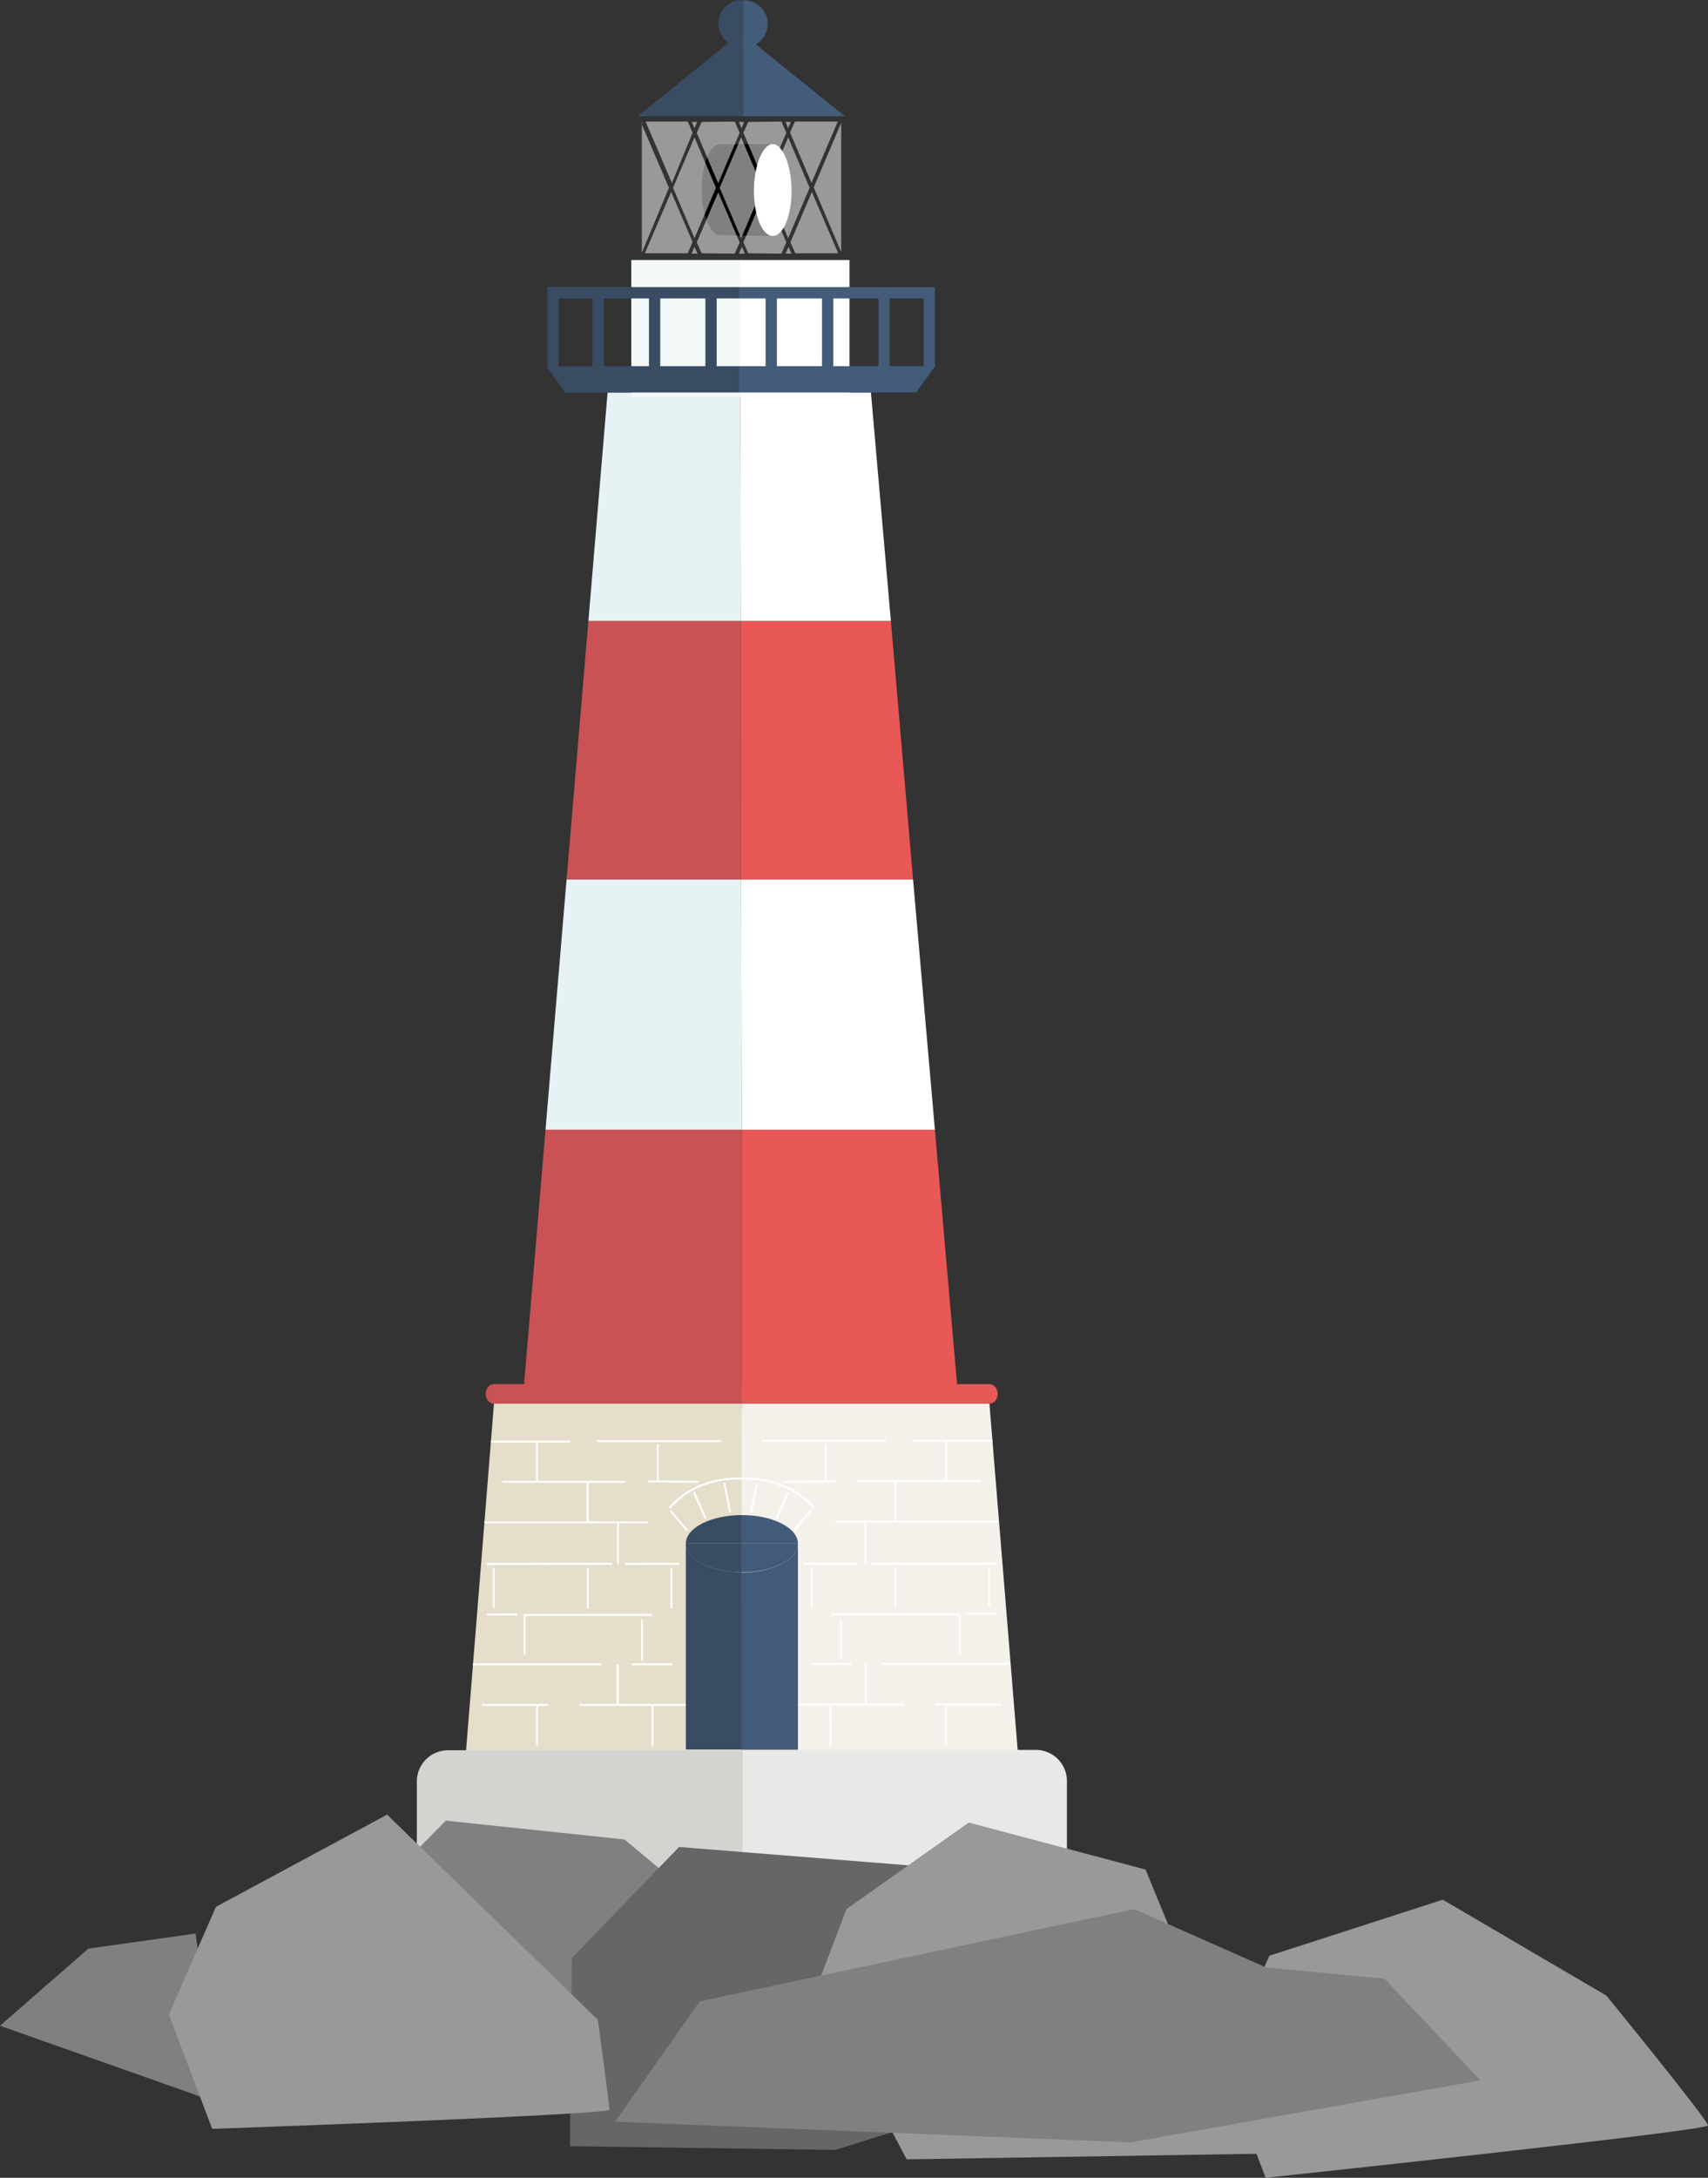 <svg id="Livello_1" data-name="Livello 1" xmlns="http://www.w3.org/2000/svg" viewBox="0 0 454 578.7"><rect x="0" y="0" width="454" height="578.7" fill="#333333" stroke="none"/><defs><style>.cls-1{fill:#f4f1eb;}.cls-2{fill:#e4decb;}.cls-3{fill:#e75857;}.cls-16,.cls-4{fill:#fff;}.cls-5{fill:#ca5255;}.cls-6{fill:#e7f2f5;}.cls-7{fill:#425b78;}.cls-8{fill:#394c63;}.cls-9{fill:#e8e8e6;}.cls-10{fill:#d3d3d0;}.cls-11{fill:gray;}.cls-12{fill:#666;}.cls-13{fill:#999;}.cls-14{fill:#425c79;}.cls-15{fill:#f2f8f7;}.cls-16{opacity:0.5;isolation:isolate;}</style></defs><title>lighthouse</title><polygon class="cls-1" points="270.6 466.2 194.5 466.3 197.1 373 263 373 270.6 466.2"/><polygon class="cls-2" points="123.8 466.2 197.3 466.3 197.1 373 131.3 373 123.8 466.2"/><polygon class="cls-3" points="248.5 300.2 254.5 369.1 197.1 369.1 197.1 367.9 197.1 300.2 248.5 300.2"/><polygon class="cls-4" points="242.7 233.7 248.5 300.2 197.1 300.2 197 233.7 242.6 233.7 242.7 233.7"/><polygon class="cls-3" points="236.8 165 242.7 233.7 242.6 233.7 197 233.7 196.9 165 236.5 165 236.8 165"/><polygon class="cls-4" points="231.5 104.3 236.8 165 236.5 165 196.9 165 196.8 104.3 231.5 104.3"/><polygon class="cls-5" points="197.1 367.9 197.1 369.1 139.2 369.1 145 300.2 145 300.2 197.1 300.2 197.1 367.9"/><polygon class="cls-6" points="197 233.7 197.1 300.2 145 300.2 145 300.2 150.6 233.7 150.8 233.7 197 233.7"/><polygon class="cls-5" points="196.9 165 197 233.7 150.8 233.7 150.6 233.7 156.4 165 156.7 165 196.8 165 196.9 165"/><polygon class="cls-6" points="196.8 165 156.7 165 156.4 165 161.5 104.3 196.8 104.3 196.9 165 196.8 165"/><rect class="cls-5" x="131.3" y="367.8" width="65.9" height="5.2"/><rect class="cls-3" x="197.1" y="367.8" width="65.9" height="5.2"/><ellipse class="cls-5" cx="131.3" cy="370.4" rx="2.2" ry="2.6"/><ellipse class="cls-3" cx="263" cy="370.4" rx="2.2" ry="2.6"/><path class="cls-7" d="M283.9,447.9v54.8H269V455.6C277.2,455.5,283.9,452.1,283.9,447.9Z" transform="translate(-71.8 -37.7)"/><path class="cls-7" d="M283.9,447.9H269v-7.6C277.2,440.3,283.9,443.7,283.9,447.9Z" transform="translate(-71.8 -37.7)"/><path class="cls-7" d="M269,447.9h14.9c0,4.2-6.7,7.6-14.9,7.6v-7.6Z" transform="translate(-71.8 -37.7)"/><path class="cls-8" d="M269,455.5v47.1H254.1V447.8C254.1,452.1,260.8,455.5,269,455.5Z" transform="translate(-71.8 -37.7)"/><path class="cls-8" d="M269,447.9v7.6c-8.2,0-14.9-3.4-14.9-7.6H269Z" transform="translate(-71.8 -37.7)"/><path class="cls-8" d="M269,440.3v7.6H254.1C254.1,443.7,260.8,440.3,269,440.3Z" transform="translate(-71.8 -37.7)"/><path class="cls-9" d="M351.4,544.1H268.8V502.7h78.3a8.28,8.28,0,0,1,8.3,8.3h0v29.1C355.4,542.3,353.6,530.1,351.4,544.1Z" transform="translate(-71.8 -37.7)"/><path class="cls-10" d="M186.6,544.2h82.6V502.8H190.9a8.28,8.28,0,0,0-8.3,8.3h0v29.1C182.5,542.4,184.3,530.2,186.6,544.2Z" transform="translate(-71.8 -37.7)"/><polyline class="cls-11" points="0 538.3 23.5 517.8 52 513.8 58 558.8"/><polygon class="cls-11" points="224.5 540.3 199 516.3 166 488.8 118.5 483.8 89 513.8 99 555.8 224.5 540.3"/><polygon class="cls-12" points="152 520.3 180.5 490.8 243 495.8 281.5 552.8 222 571.3 151.5 570.3 152 520.3"/><path class="cls-13" d="M409.2,557.4L396.7,586l11.5,30.4s117.6-12.5,117.6-13.9-27-34.5-27-34.5l-43.5-25.5Z" transform="translate(-71.8 -37.7)"/><polygon class="cls-13" points="257.5 484.3 225 507.3 217 528.3 241 573.8 335.5 572.3 304.5 496.8 257.5 484.3"/><polygon class="cls-11" points="186 531.8 301.5 507.3 336.5 522.8 368 525.8 393.5 552.8 300.5 569.3 163.5 563.8 186 531.8"/><path class="cls-13" d="M129.2,544.4L116.7,573l11.5,30.4s105.6-3.7,105.6-5.1-3.1-23.9-3.1-23.9l-56-54.5Z" transform="translate(-71.8 -37.7)"/><path class="cls-4" d="M314.5,420.3h21.1v0.5h-12V431h9v0.5H310.1v10.3h27.2v0.5H302.1v10.8h-0.5V442.3h-7.8v-0.5h15.8V431.5h-9.8V431H323V420.8h-8.6l0.1-.5h0Zm22.1,46v0.5h-8.1v-0.5h8.1Zm-2.1-1.6V454.1H335v10.6h-0.5Zm-31.2-11.2V453h33.3v0.5H303.3Zm-10.5,13.4v-0.5h34.1v0.3h0.3v10.8h-0.5V467l-33.9-.1h0Zm-5.5-12.7h0.5V465h-0.5V454.2h0Zm-1.9-.7V453h14.4v0.5H285.4Zm2,26.1h10.8v0.5H287.4v-0.5h0Zm7.7-.8V468h0.5v10.8h-0.5ZM309.6,465V454.2h0.5V465h-0.5Zm-15.8-33.9v0.5l-13.6.1v-0.5l10.8-.1v-9.6h0.5v9.6h2.3Zm-19.5-10.8h33.1v0.5H274.3v-0.5Zm-43.8.1h33.1v0.5H230.4l0.1-.5h0Zm27,10.8v0.5l-13.4-.1v-0.5h2.3v-9.6h0.5v9.6Zm-57,10.8h27.2V431.7H205.3v-0.5h9V421h-12v-0.5h21.1V421h-8.6v10.2H238v0.5h-9.7V442h15.8v0.5h-7.8v10.8h-0.5V442.5H200.6l-0.1-.5h0Zm8.8,24.4V467h-8.1v-0.5l8.1-.1h0Zm-6.5-1.5V454.3h0.5v10.6h-0.5Zm-1.6-11.3V453h33.3v0.5l-33.3.1h0Zm27.1,0.7v10.8h-0.5V454.3h0.5ZM211,466.6h0l34.1-.1v0.6H211.5v10.3H211V466.6h0Zm31.7,1.5v10.8h-0.5V468.1h0.5Zm-3,11.6h10.8v0.5H239.7v-0.5ZM250,465.1V454.3h0.5v10.8H250Zm-12-11.5V453h14.4v0.5l-14.4.1h0Zm-40.5,26.1h34.1v0.5H197.5v-0.5h0ZM217.4,491h-2.6v10.5h-0.5V491H199.9v-0.5h17.6l-0.1.5h0Zm28.1,10.8H245V491h0.5v10.8ZM254,491H225.8v-0.5h9.9V480h0.6v10.5h17.8l-0.1.5h0Zm0.3-46.4-4.5-5.3,0.4-.3,4.5,5.3Zm4.8-3.3-3.1-7,0.5-.2,3.1,7Zm6.5-1.7-1.5-7.8,0.5-.1,1.5,7.8Zm-15.7-1-0.4-.4c5-5.4,11.1-7.9,19.4-7.9H269c8.3,0,14.5,2.5,19.4,7.9l-0.4.4c-4.9-5.3-10.9-7.8-19.1-7.8s-14.1,2.5-19,7.8h0Zm21.8,1-0.5-.1,1.6-7.7,0.5,0.1Zm6.7,1.8-0.5-.2,3.1-7,0.5,0.2Zm4.2,2.9,4.5-5.3,0.4,0.3-4.5,5.3Zm10.3,57.5h-0.6V491h0.5l0.1,10.8h0Zm19.2-10.9H283.9v-0.5h17.8V479.9h0.5v10.5h9.9v0.5h0Zm25.8,0H323.5v10.5H323V490.9h-2.6v-0.5H338l-0.1.5h0Zm2.4-10.8h-34v-0.5h34v0.5Z" transform="translate(-71.8 -37.7)"/><path d="M277.3,76v24.4s-13-.2-14-0.2c-2.7,0-5-5.5-5-12.1S260.5,76,263.2,76h14.1Z" transform="translate(-71.8 -37.7)"/><path class="cls-4" d="M282.2,88.4c0,6.6-2.2,12-5,12s-5-5.4-5-12,2.3-12.4,5-12.4S282.2,81.8,282.2,88.4Z" transform="translate(-71.8 -37.7)"/><path class="cls-14" d="M269.3,37.8a6.26,6.26,0,0,1,.7,12.5h-0.7V37.8h0Z" transform="translate(-71.8 -37.7)"/><path class="cls-8" d="M269.3,37.8V50.2h0a6.26,6.26,0,0,1-.7-12.5,1.7,1.7,0,0,0,.7.1h0Z" transform="translate(-71.8 -37.7)"/><path class="cls-14" d="M296.4,68.6H269.3V48.2a6.36,6.36,0,0,1,3.5,1.4Z" transform="translate(-71.8 -37.7)"/><path class="cls-8" d="M269.3,48.3V68.6h-28l23.5-19a6.15,6.15,0,0,1,4.5-1.3h0Z" transform="translate(-71.8 -37.7)"/><rect class="cls-15" x="167.8" y="69.1" width="29.2" height="36.3"/><rect class="cls-4" x="196.8" y="69.1" width="29" height="36.3"/><path class="cls-8" d="M262.3,135V117h6v-3h-51v21h-0.2l4.9,7h46.3v-7h-6Zm-42,0V117h9v18h-9Zm12,0V117h12v18h-12Zm15,0V117h12v18h-12Z" transform="translate(-71.8 -37.7)"/><path class="cls-14" d="M320,114H268.3v3h7v18h-7v7h47l5-6.9V114H320Zm-41.7,21V117h12v18h-12Zm15,0V117h12v18h-12Zm15,0V117h9v18h-9Z" transform="translate(-71.8 -37.7)"/><path class="cls-16" d="M294.5,70l-7,16.3-5.7-13.4,1.3-2.9h11.4ZM287,87.6L281.3,101l-5.7-13.4,5.7-13.4Zm-5-17.5-0.7,1.7-0.7-1.7H282Zm-2.5-.1,1.3,3-5.7,13.4L269.4,73l1.3-2.9,8.8-.1h0Zm-5,17.6L268.8,101l-5.7-13.4,5.7-13.4Zm-5.9-17.5h1l-0.7,1.7-0.7-1.7h0.4Zm-1.5-.1,1.3,3-5.7,13.4L257,73l1.3-2.9,8.8-.1h0Zm-5,17.6L256.4,101l-5.7-13.4,5.7-13.4Zm-5-17.5-0.7,1.7-0.7-1.7h1.4Zm-2.5-.1,1.3,3-5.5,13.3-7-16.3h11.2Zm-12.4.3,7.4,17.3-7.2,17.3V70.3h-0.2Zm1,34.7,7-16.3,5.7,13.3-1.3,3H243.2Zm12.4,0.1,0.8-1.8,0.8,1.8h-1.6Zm2.7-.1-1.3-2.9,5.7-13.3,5.7,13.3-1.3,3-8.8-.1h0Zm10.7,0.1h-0.8l0.8-1.8,0.8,1.8H269Zm1.7-.1-1.3-2.9,5.7-13.3,5.7,13.3-1.3,3-8.8-.1h0Zm9.9,0.1,0.8-1.8,0.8,1.8h-1.6Zm2.6-.1-1.3-2.9,5.7-13.4,7,16.3H283.2Zm12.2-.3-7.3-17.2,7.3-17.2v34.4h0Z" transform="translate(-71.8 -37.7)"/></svg>